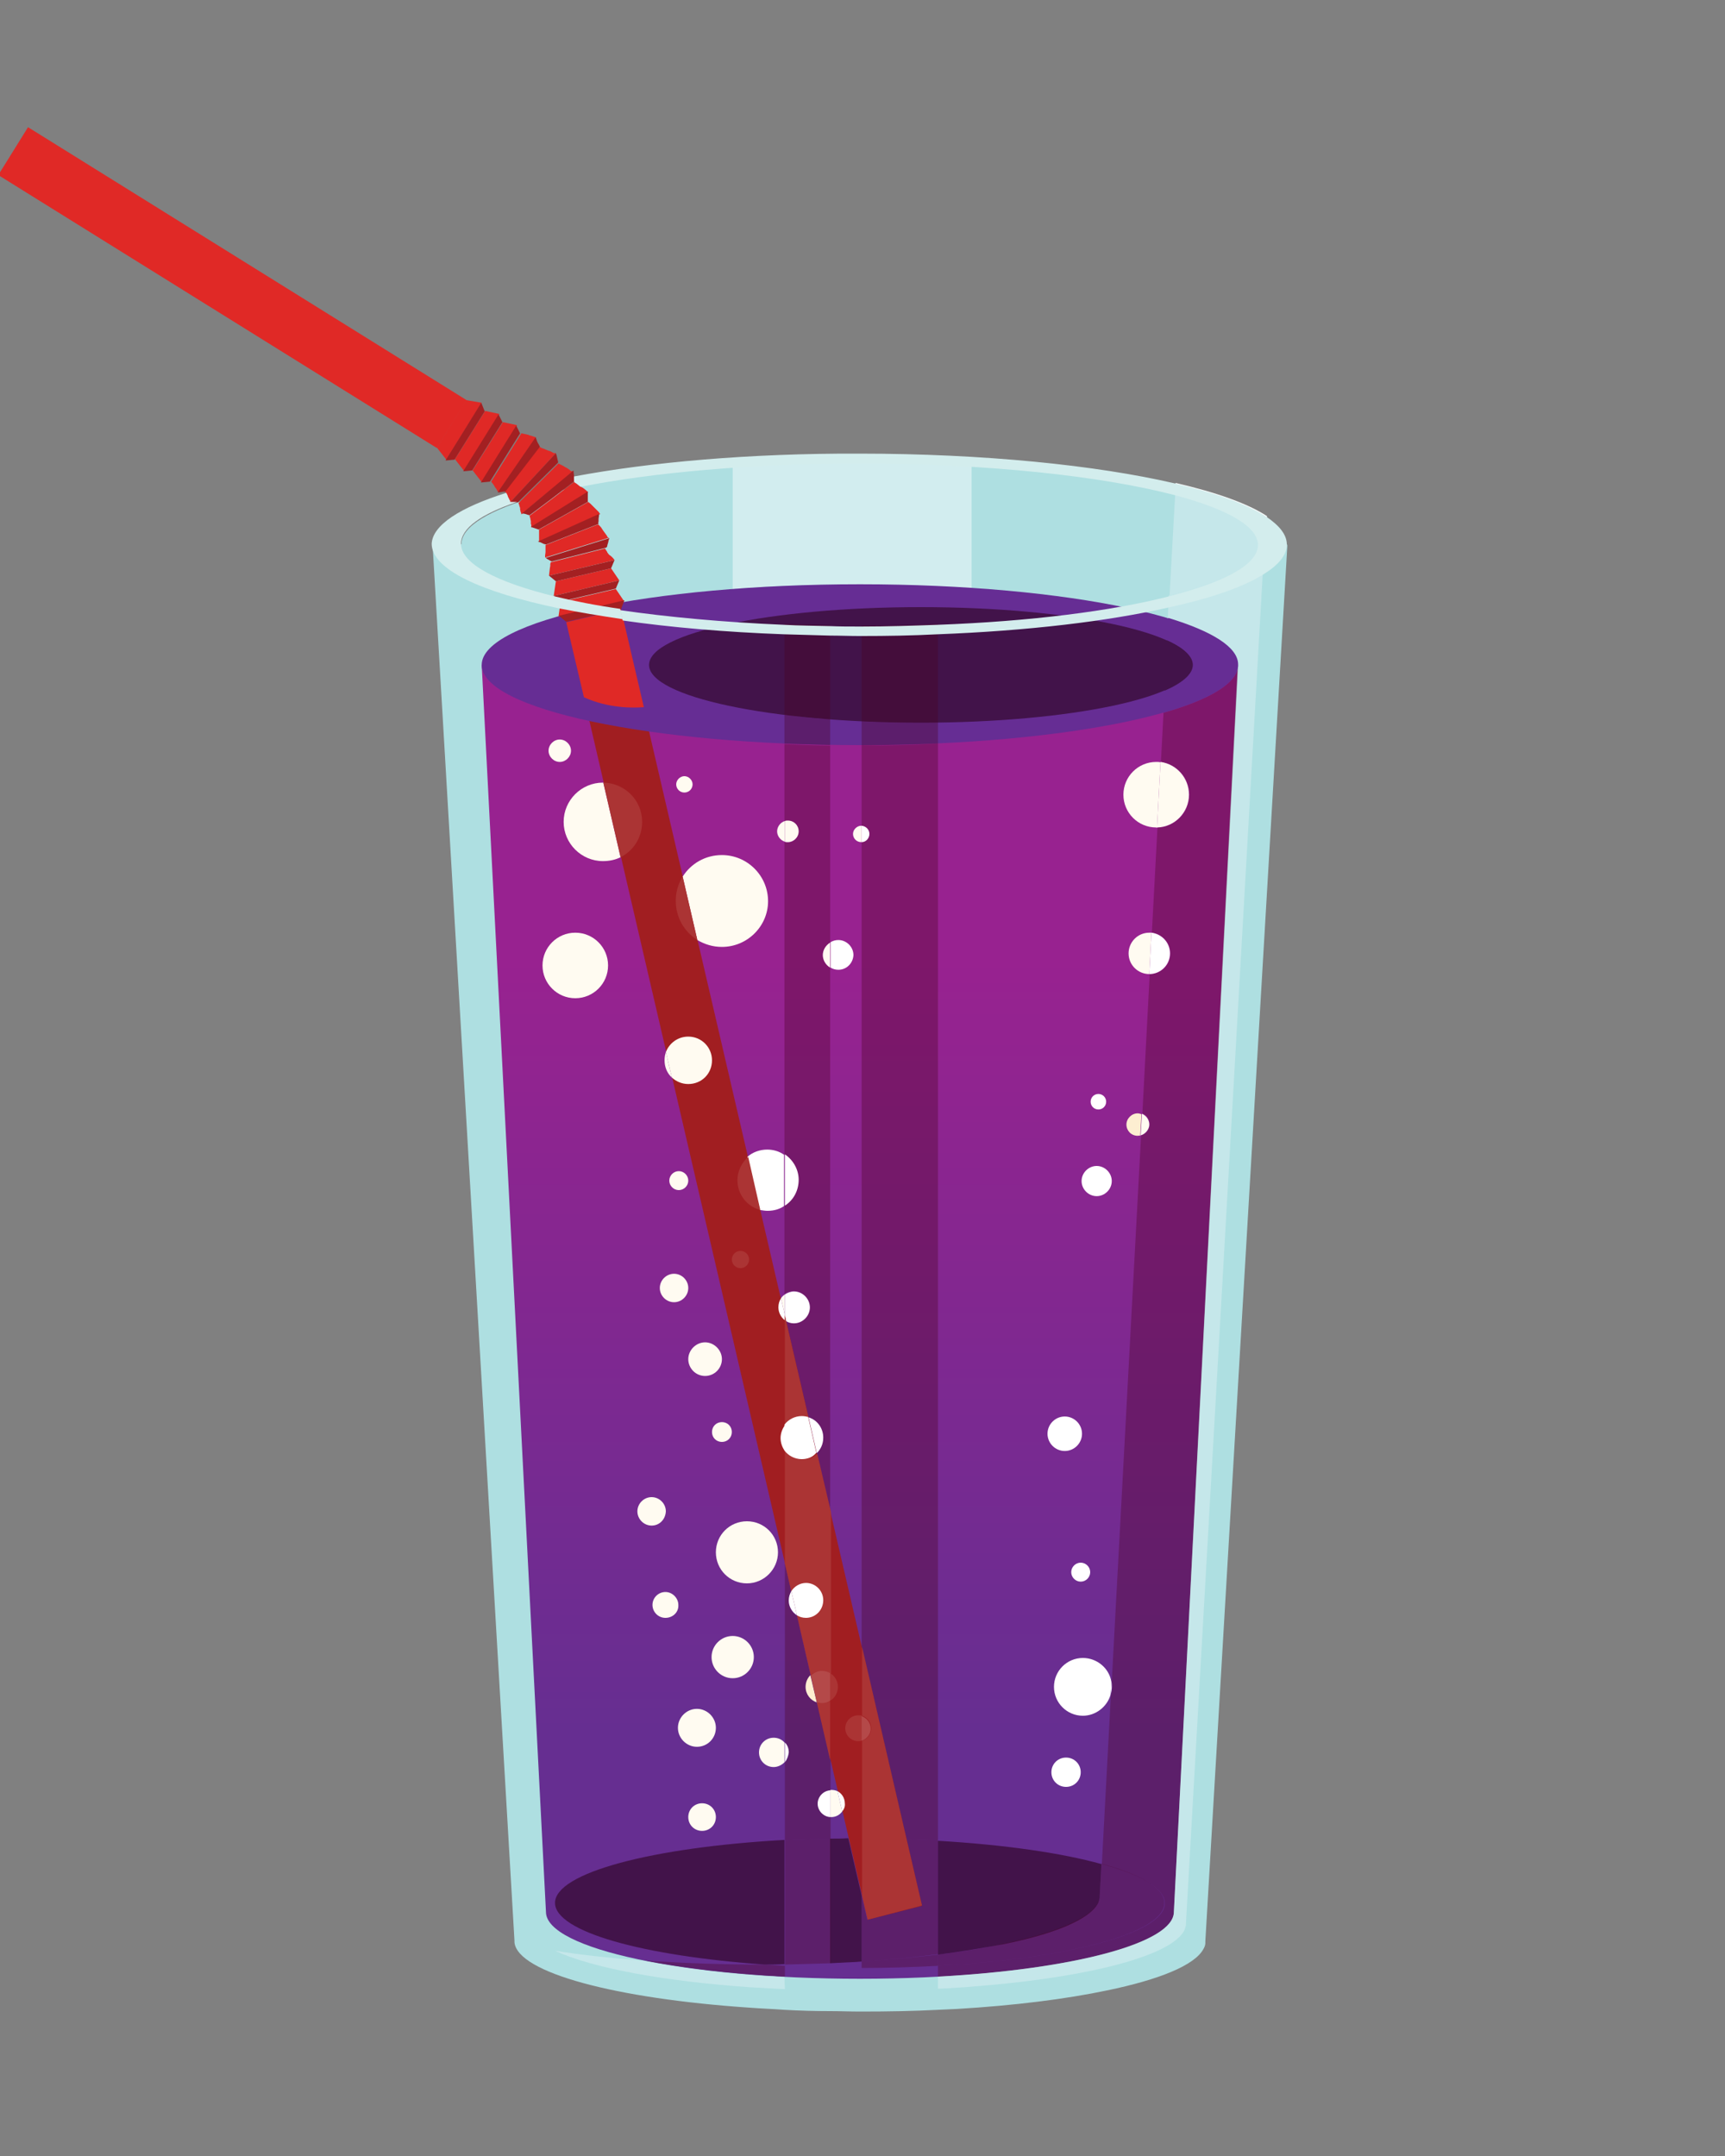 <?xml version="1.0" encoding="utf-8"?>
<!-- Generator: Adobe Illustrator 24.0.1, SVG Export Plug-In . SVG Version: 6.00 Build 0)  -->
<svg version="1.1" id="Layer_1" xmlns="http://www.w3.org/2000/svg" xmlns:xlink="http://www.w3.org/1999/xlink" x="0px" y="0px"
	 viewBox="0 0 400 500" style="enable-background:new 0 0 400 500;" xml:space="preserve">
<rect x="0" y="0" width="400" height="500" fill="#808080" stroke="none"/>
<style type="text/css">
	.st0{fill:#AEDFE1;}
	.st1{fill:url(#SVGID_1_);}
	.st2{fill:#42134A;}
	.st3{fill:#D2EDEF;}
	.st4{fill:#A11E21;}
	.st5{fill:#662D94;}
	.st6{fill:#E02926;}
	.st7{fill:#A32022;}
	.st8{fill:#D3EDED;}
	.st9{fill:#FFFBF1;}
	.st10{fill:#AB3434;}
	.st11{fill:#FFFFFF;}
	.st12{fill:#FDEED1;}
	.st13{fill:#C5E7EA;}
	.st14{opacity:0.33;fill:#49031D;enable-background:new    ;}
	.st15{fill:#B44949;}
</style>
<g>
	<path class="st0" d="M100.3,126.2l19,323.9l0,0c0,0.1,0,0.3,0,0.4l0,0c0.8,7,23.4,13,54.5,15.1c2.6,0.2,5.4,0.3,8.1,0.5
		c3.5,0.2,7,0.3,10.6,0.3c2.3,0,4.5,0.1,6.9,0.1c0.1,0,0.3,0,0.4,0c6.1,0,12-0.1,17.7-0.4c1.5-0.1,2.9-0.1,4.4-0.2
		c13.4-0.8,25.3-2.3,34.8-4.3c12.1-2.5,20.2-5.8,22.3-9.5c0.3-0.5,0.5-1,0.5-1.5l0,0c0-0.1,0-0.2,0-0.4l19-323.4v-0.5L100.3,126.2"
		/>
	
		<linearGradient id="SVGID_1_" gradientUnits="userSpaceOnUse" x1="199.35" y1="700.705" x2="199.35" y2="879.324" gradientTransform="matrix(1 0 0 1 0 -478)">
		<stop  offset="0" style="stop-color:#982290"/>
		<stop  offset="1" style="stop-color:#662E91"/>
	</linearGradient>
	<path class="st1" d="M287.1,154.2l-14.9,289.2c0,8.5-32.6,15.5-72.8,15.5s-72.8-6.9-72.8-15.5l-14.9-289.2L287.1,154.2"/>
	<path class="st2" d="M177.3,455.6c-28.2-2-48.6-7.6-48.6-14.3c0-7,22.6-12.9,53.2-14.6v28.8C180.4,455.6,178.9,455.6,177.3,455.6
		 M192.5,455.3v-28.9c1.4,0,2.8,0,4.2-0.1l3.1,13.3v15.3c-0.4,0-0.9,0.1-1.3,0.1C196.6,455.1,194.6,455.2,192.5,455.3 M217.5,453.3
		v-26.4c15.3,0.9,28.6,2.8,37.9,5.4l-0.4,7.4c0,0.1,0,0.2,0,0.4l0,0l0,0c-0.1,0.5-0.2,1-0.5,1.5c-2.1,3.6-10,6.9-21.9,9.3
		C228.1,451.7,223,452.6,217.5,453.3"/>
	<path class="st0" d="M107,126.2c0,8.3,26.3,15.4,62.9,17.9c9.3,0.6,19.2,1,29.5,1c9,0,17.7-0.3,25.9-0.8
		c15.4-0.9,29.2-2.6,40.1-4.9c13.9-2.9,23.3-6.7,25.7-11c0.4-0.7,0.6-1.5,0.6-2.2s-0.2-1.5-0.6-2.2c-2.4-4.3-11.8-8.1-25.7-11
		c-10.9-2.3-24.7-4-40.1-4.9c-8.2-0.5-16.9-0.8-25.9-0.8c-10.3,0-20.2,0.3-29.5,1C133.3,110.8,107,117.9,107,126.2"/>
	<path class="st3" d="M169.9,136.6v-28.3c9.3-0.6,19.2-1,29.5-1c9,0,17.7,0.3,25.9,0.8v28.3c-8.2-0.5-16.9-0.8-25.9-0.8
		C189,135.5,179.1,135.9,169.9,136.6"/>
	<path class="st4" d="M149.2,164l64.6,278l-12.6,3.2l-65.8-283.5C141,164.4,146.7,164.2,149.2,164"/>
	<path class="st5" d="M111.7,154.2c0,10.3,39.3,18.6,87.7,18.6s87.7-8.4,87.7-18.6c0-10.3-39.3-18.7-87.7-18.7
		S111.7,143.9,111.7,154.2"/>
	<path class="st2" d="M150.5,154.2c0,7.4,28.2,13.4,63,13.4s63-6,63-13.4s-28.2-13.4-63-13.4S150.5,146.8,150.5,154.2"/>
	<path class="st6" d="M-0.4,40.6l101.7,63.3l6.9-11.1L6.5,29.5L-0.4,40.6"/>
	<path class="st6" d="M144.7,139.4l-7.6,1.8l-7.6,1.8l0.5-3.4l6.4-1.5l6.4-1.5L144.7,139.4"/>
	<path class="st7" d="M144,141.3l-12.7,2.9l-1.7-1.4l7.6-1.8l7.6-1.8L144,141.3"/>
	<path class="st6" d="M143.6,134.6l-7.6,1.8l-7.6,1.8l0.5-3.4l6.4-1.5l6.4-1.5L143.6,134.6"/>
	<path class="st7" d="M142.8,136.5l-6.4,1.5l-6.4,1.5l-1.6-1.3l7.6-1.8l7.6-1.8L142.8,136.5"/>
	<path class="st6" d="M142.5,129.9l-7.6,1.8l-7.6,1.8c0,0,0.1-0.9,0.2-1.7c0-0.2,0.1-0.4,0.1-0.6c0-0.1,0-0.1,0-0.1V131l0,0l0,0l0,0
		c0-0.1,0-0.1,0-0.2c0.1-0.3,0.1-0.4,0.1-0.4l6.3-1.6l6.3-1.6c0,0,0.1,0.2,0.3,0.5c0.1,0.1,0.1,0.2,0.2,0.3l0,0l0,0l0,0
		c0,0,0,0,0,0.1l0.1,0.1c0.1,0.2,0.2,0.3,0.4,0.5C142.1,129.2,142.5,129.9,142.5,129.9"/>
	<path class="st7" d="M141.7,131.8l-6.4,1.5l-6.4,1.5l-1.6-1.3l7.6-1.8l7.6-1.8L141.7,131.8"/>
	<path class="st6" d="M141.2,124.7l-7.4,2.3l-7.4,2.3c0,0,0,0,0-0.1v-0.1c0-0.1,0-0.1,0-0.2c0-0.3,0.1-0.6,0.1-1c0-0.1,0-0.2,0-0.3
		s0-0.2,0-0.3c0-0.2,0-0.3,0-0.5c0-0.1,0-0.3,0-0.3v-0.1l6.1-2.4l6.1-2.4c0,0,0,0.1,0.1,0.1c0.1,0.1,0.2,0.2,0.3,0.3
		s0.3,0.3,0.4,0.5c0.1,0.1,0.1,0.2,0.2,0.3s0.1,0.2,0.2,0.3c0.3,0.4,0.6,0.8,0.8,1.1c0.1,0.1,0.1,0.2,0.1,0.2s0.1,0.1,0.1,0.2
		C141.2,124.7,141.2,124.7,141.2,124.7"/>
	<path class="st7" d="M140.6,127l-6.3,1.6l-6.3,1.6c0,0,0,0-0.1,0c0,0-0.1-0.1-0.2-0.1c-0.2-0.1-0.3-0.2-0.5-0.3s-0.4-0.2-0.5-0.3
		c-0.2-0.1-0.2-0.1-0.2-0.1l7.4-2.3l7.4-2.3c0,0,0,0.1-0.1,0.3c-0.1,0.2-0.1,0.5-0.2,0.8c-0.1,0.3-0.2,0.6-0.2,0.8
		C140.8,126.8,140.6,126.9,140.6,127C140.6,126.9,140.6,127,140.6,127"/>
	<path class="st6" d="M139.2,119.2l-7.1,3.2l-7.1,3.2c0,0,0-0.2,0-0.4c0-0.3,0-0.6,0-1c0-0.1,0-0.2,0-0.3s0-0.2,0-0.3
		c0-0.1,0-0.2,0-0.2v-0.1v-0.1c0-0.3,0-0.4,0-0.4l5.7-3.2l5.7-3.2c0,0,0.2,0.2,0.5,0.4l0.1,0.1l0.1,0.1c0.1,0.1,0.2,0.2,0.2,0.2
		s0.2,0.2,0.3,0.3c0.1,0.1,0.2,0.2,0.3,0.3c0.4,0.4,0.7,0.7,1,1C139,119.1,139.2,119.2,139.2,119.2"/>
	<path class="st7" d="M138.8,121.5l-6.1,2.4l-6.1,2.4c0,0-0.1-0.1-0.3-0.1c-0.1,0-0.2-0.1-0.3-0.1s-0.1-0.1-0.2-0.1
		c-0.1,0-0.1-0.1-0.2-0.1c-0.2-0.1-0.4-0.2-0.6-0.2c-0.1,0-0.1-0.1-0.2-0.1s-0.1,0-0.1,0l7.1-3.2l7.1-3.2c0,0,0,0,0,0.1s0,0.2,0,0.3
		c0,0.2-0.1,0.5-0.1,0.8c0,0.1,0,0.1,0,0.2s0,0.1,0,0.2s0,0.3-0.1,0.4C138.8,121.4,138.8,121.5,138.8,121.5"/>
	<path class="st6" d="M136.4,114.1l-6.6,4.1l-6.6,4.1c0,0,0,0,0-0.1v-0.1V122v-0.1c0-0.1,0-0.3-0.1-0.4c0-0.1,0-0.2,0-0.3
		c0-0.1,0-0.2,0-0.3c0-0.2-0.1-0.3-0.1-0.5s-0.1-0.3-0.1-0.4s-0.1-0.2-0.1-0.3c0-0.1,0-0.1,0-0.1l5.2-3.9l5.2-4c0,0,0.1,0,0.1,0.1
		s0.2,0.2,0.4,0.3c0.1,0.1,0.3,0.2,0.5,0.4c0.2,0.1,0.4,0.3,0.6,0.4c0.1,0.1,0.2,0.2,0.3,0.2s0.2,0.2,0.3,0.2
		c0.2,0.2,0.4,0.3,0.5,0.4l0.1,0.1l0.1,0.1c0.1,0.1,0.1,0.1,0.1,0.1C136.3,114,136.4,114.1,136.4,114.1"/>
	<path class="st7" d="M136.3,116.4l-5.7,3.2l-5.7,3.2c0,0-0.1,0-0.3-0.1s-0.4-0.1-0.6-0.2c-0.1,0-0.2-0.1-0.3-0.1s-0.2-0.1-0.3-0.1
		c-0.2,0-0.3-0.1-0.3-0.1l6.6-4.1l6.6-4.1c0,0,0,0.2,0,0.4c0,0.1,0,0.2,0,0.4c0,0.1,0,0.3,0,0.4c0,0.3,0,0.6,0,0.8
		C136.3,116.3,136.3,116.4,136.3,116.4"/>
	<path class="st6" d="M132.9,109.3l-6,5l-6,5c0,0,0-0.2-0.1-0.4c0-0.1,0-0.1-0.1-0.2v-0.1v-0.1c-0.1-0.2-0.1-0.3-0.1-0.5v-0.1v-0.1
		c0-0.1-0.1-0.2-0.1-0.3c-0.1-0.2-0.1-0.3-0.1-0.4c-0.1-0.3-0.2-0.4-0.2-0.4l9.3-9.2c0,0,0.2,0.1,0.6,0.3c0.2,0.1,0.4,0.2,0.6,0.3
		c0.1,0.1,0.2,0.1,0.3,0.2c0.1,0,0.1,0.1,0.2,0.1s0.1,0.1,0.2,0.1c0.2,0.1,0.4,0.3,0.6,0.4c0.1,0,0.1,0.1,0.1,0.1l0.1,0.1
		c0.1,0.1,0.2,0.1,0.3,0.2C132.7,109.2,132.9,109.3,132.9,109.3"/>
	<path class="st7" d="M133.2,111.6l-5.2,4l-5.2,3.9c0,0-0.1,0-0.3-0.1c-0.1,0-0.2,0-0.3-0.1c-0.1,0-0.2,0-0.3-0.1
		c-0.2,0-0.4-0.1-0.6-0.1c-0.1,0-0.2,0-0.2,0c-0.1,0-0.1,0-0.1,0l6-5l6-5c0,0,0,0,0,0.1s0,0.2,0,0.3c0,0.2,0.1,0.5,0.1,0.8
		c0,0.1,0,0.3,0,0.4s0,0.3,0,0.4C133.2,111.5,133.2,111.6,133.2,111.6"/>
	<path class="st6" d="M128.9,105.1l-5.3,5.7l-5.3,5.7c0,0,0,0,0-0.1s-0.1-0.2-0.1-0.3c-0.1-0.1-0.1-0.3-0.2-0.4
		c0-0.1-0.1-0.2-0.1-0.2c0-0.1-0.1-0.2-0.1-0.2c-0.1-0.2-0.2-0.3-0.2-0.5s-0.1-0.3-0.2-0.4c-0.1-0.1-0.1-0.2-0.2-0.3
		C117,114,117,114,117,114l4-5.2l4-5.2c0,0,0.1,0,0.2,0.1c0.1,0,0.3,0.1,0.4,0.2c0.2,0.1,0.4,0.1,0.6,0.2s0.4,0.2,0.7,0.3
		c0.1,0.1,0.2,0.1,0.3,0.1c0.1,0.1,0.2,0.1,0.3,0.1c0.2,0.1,0.4,0.2,0.6,0.3c0.2,0.1,0.3,0.2,0.4,0.2
		C128.8,105,128.9,105.1,128.9,105.1"/>
	<path class="st7" d="M129.4,107.3l-9.3,9.2c0,0-0.1,0-0.3,0s-0.4,0-0.6,0c-0.2,0-0.4,0-0.6,0s-0.3,0-0.3,0l5.3-5.7l5.3-5.7
		c0,0,0,0.1,0.1,0.3c0.1,0.2,0.1,0.5,0.2,0.8c0.1,0.3,0.1,0.6,0.2,0.8C129.4,107.2,129.4,107.3,129.4,107.3"/>
	<path class="st6" d="M124.3,101.4l-4.4,6.4l-4.4,6.4l0,0v-0.1c0-0.1-0.1-0.2-0.2-0.3c-0.1-0.1-0.1-0.3-0.2-0.4s-0.2-0.3-0.3-0.4
		l-0.1-0.1c0,0,0,0,0-0.1l0,0l0,0c-0.1-0.1-0.1-0.2-0.2-0.3c-0.1-0.2-0.2-0.3-0.3-0.4c-0.2-0.3-0.3-0.4-0.3-0.4l3.5-5.6l3.5-5.6
		c0,0,0.2,0,0.5,0.1c0.2,0,0.3,0.1,0.5,0.1c0.1,0,0.2,0,0.3,0.1l0,0h0.1h0.1c0.1,0,0.1,0,0.2,0.1c0.2,0.1,0.5,0.1,0.7,0.2
		s0.4,0.1,0.6,0.2S124.2,101.4,124.3,101.4C124.2,101.3,124.2,101.4,124.3,101.4L124.3,101.4"/>
	<path class="st7" d="M125.2,103.6l-4,5.2l-4,5.2c0,0-0.5,0-0.9,0.1s-0.9,0.1-0.9,0.1l4.4-6.4l4.4-6.4c0,0,0.2,0.5,0.4,1.1
		C124.9,103,125.2,103.6,125.2,103.6"/>
	<path class="st6" d="M119.9,98.6l-4.1,6.6l-4.1,6.6l-2.1-2.7l3.5-5.6l3.5-5.6L119.9,98.6"/>
	<path class="st7" d="M120.6,100.5l-3.5,5.6l-3.5,5.6l-2.1,0.2l4.1-6.6l4.1-6.6L120.6,100.5"/>
	<path class="st6" d="M115.8,96l-4.1,6.6l-4.1,6.6l-2.1-2.7l3.5-5.6l3.5-5.6L115.8,96"/>
	<path class="st7" d="M116.5,97.9l-3.5,5.6l-3.5,5.6l-2.1,0.2l4.1-6.6l4.1-6.6L116.5,97.9"/>
	<path class="st6" d="M111.7,93.4l-4.1,6.6l-4.1,6.6l-2.2-2.8l3.4-5.5l3.4-5.5L111.7,93.4"/>
	<path class="st7" d="M112.4,95.4l-3.5,5.6l-3.5,5.6l-2.1,0.2l4.1-6.6l4.2-6.8L112.4,95.4"/>
	<path class="st6" d="M144,141.3l5.3,22.7c-2.5,0.2-8.2,0.3-13.9-2.3l-4.1-17.4L144,141.3"/>
	<path class="st8" d="M117.4,114.3c0.1,0.1,0.1,0.3,0.2,0.4s0.1,0.3,0.2,0.5c0,0.1,0.1,0.2,0.1,0.2c0,0.1,0.1,0.2,0.1,0.2
		c0.1,0.2,0.1,0.3,0.2,0.4c0.1,0.1,0.1,0.2,0.1,0.3c0,0.1,0,0.1,0,0.1s0.1,0,0.3,0s0.4,0,0.6,0s0.4,0,0.6,0c0.1,0,0.1,0,0.1,0
		c-8.3,2.8-13,6.1-13,9.7c0,4.6,8.2,8.9,21.7,12.2c4.5,1.1,9.6,2.1,15.2,2.9l0,0l0.6,2.4c-5.3-0.8-10.2-1.6-14.7-2.5
		c-18.3-3.8-29.6-9.1-29.6-15C100.3,121.8,106.6,117.7,117.4,114.3"/>
	<path class="st9" d="M199.7,195.3c-1.1,0-1.9-0.9-1.9-1.9s0.9-1.9,1.9-1.9h0.1v3.8C199.8,195.3,199.8,195.3,199.7,195.3"/>
	<path class="st9" d="M167.4,219.6c-2.1,0-4-0.6-5.7-1.6l-3.4-14.7c1.9-3,5.2-5,9.1-5c5.9,0,10.7,4.8,10.7,10.7
		C178.1,214.8,173.3,219.6,167.4,219.6"/>
	<path class="st10" d="M161.7,218c-3-1.9-5-5.2-5-9.1c0-2.1,0.6-4,1.6-5.6L161.7,218"/>
	<path class="st11" d="M194.4,224.9c-0.7,0-1.3-0.2-1.8-0.5v-5.9c0.5-0.3,1.1-0.5,1.8-0.5c1.9,0,3.5,1.6,3.5,3.5
		C197.8,223.4,196.3,224.9,194.4,224.9"/>
	<path class="st9" d="M182,195.2c-1-0.3-1.8-1.3-1.8-2.4c0-1.1,0.8-2.1,1.8-2.4V195.2"/>
	<path class="st9" d="M139.8,199.7c-5,0-9.1-4.1-9.1-9.1s4.1-9.1,9.1-9.1h0.1l4,17.3C142.7,199.4,141.3,199.7,139.8,199.7"/>
	<path class="st10" d="M143.9,198.8l-4-17.3c5,0.1,9,4.1,9,9.1C148.9,194.2,146.9,197.3,143.9,198.8"/>
	<path class="st9" d="M155.8,249.9c-1.1-1-1.7-2.4-1.7-4c0-0.7,0.1-1.3,0.3-1.9L155.8,249.9"/>
	<path class="st9" d="M159.6,251.4c-1.5,0-2.8-0.6-3.8-1.5l-1.4-5.9c0.8-2.1,2.8-3.6,5.2-3.6c3.1,0,5.5,2.5,5.5,5.5
		C165.1,249,162.7,251.4,159.6,251.4"/>
	<path class="st11" d="M178,280.8c-0.6,0-1.2-0.1-1.8-0.2l-2.9-12.3c1.2-1.1,2.9-1.7,4.6-1.7c1.4,0,2.8,0.4,3.9,1.2v11.9
		C180.8,280.4,179.5,280.8,178,280.8"/>
	<path class="st10" d="M176.3,280.6c-3.1-0.8-5.3-3.6-5.3-6.9c0-2.1,1-4.1,2.5-5.4L176.3,280.6"/>
	<path class="st9" d="M156.3,302c-1.8,0-3.3-1.5-3.3-3.3s1.5-3.3,3.3-3.3s3.3,1.5,3.3,3.3S158.1,302,156.3,302"/>
	<path class="st9" d="M163.5,319.1c-2.2,0-3.9-1.8-3.9-3.9c0-2.1,1.8-3.9,3.9-3.9s3.9,1.8,3.9,3.9S165.7,319.1,163.5,319.1"/>
	<path class="st9" d="M182,305l-0.9-3.9c0.2-0.4,0.6-0.7,0.9-0.9V305"/>
	<path class="st11" d="M182,306.2c-0.9-0.7-1.5-1.8-1.5-3c0-0.8,0.2-1.5,0.6-2.1l0.9,3.9V306.2"/>
	<path class="st10" d="M171.7,294.1c-1.1,0-2-0.9-2-2c0-1.1,0.9-2,2-2s2,0.9,2,2C173.7,293.2,172.8,294.1,171.7,294.1"/>
	<path class="st9" d="M157.4,276c-1.2,0-2.2-1-2.2-2.2s1-2.2,2.2-2.2s2.2,1,2.2,2.2S158.6,276,157.4,276"/>
	<path class="st11" d="M182,336.5c-0.6-0.8-1-1.9-1-3c0-1.1,0.4-2.1,1-3V336.5"/>
	<path class="st9" d="M167.4,334.4c-1.3,0-2.3-1-2.3-2.3s1-2.3,2.3-2.3s2.3,1,2.3,2.3S168.7,334.4,167.4,334.4"/>
	<path class="st9" d="M173.2,367.2c-4,0-7.2-3.2-7.2-7.2s3.2-7.2,7.2-7.2s7.2,3.2,7.2,7.2C180.4,363.9,177.2,367.2,173.2,367.2"/>
	<path class="st9" d="M169.9,389.2c-2.7,0-4.9-2.2-4.9-4.9c0-2.7,2.2-4.9,4.9-4.9s4.9,2.2,4.9,4.9
		C174.8,387,172.6,389.2,169.9,389.2"/>
	<path class="st9" d="M154.3,375.2c-1.7,0-3-1.4-3-3c0-1.7,1.4-3,3-3s3,1.4,3,3C157.4,373.9,156,375.2,154.3,375.2"/>
	<path class="st9" d="M151.1,353.8c-1.8,0-3.3-1.5-3.3-3.3s1.5-3.3,3.3-3.3s3.3,1.5,3.3,3.3C154.3,352.4,152.9,353.8,151.1,353.8"/>
	<path class="st10" d="M199,403.8c-1.6,0-3-1.3-3-3c0-1.6,1.3-3,3-3c0.3,0,0.6,0,0.9,0.1v5.7C199.6,403.8,199.3,403.8,199,403.8"/>
	<path class="st9" d="M179.4,409.8c-1.9,0-3.4-1.5-3.4-3.4c0-1.9,1.5-3.4,3.4-3.4c1,0,1.9,0.4,2.5,1.1v4.6
		C181.3,409.3,180.4,409.8,179.4,409.8"/>
	<path class="st9" d="M161.6,405.1c-2.4,0-4.4-2-4.4-4.4c0-2.4,2-4.4,4.4-4.4s4.4,2,4.4,4.4C166,403.1,164.1,405.1,161.6,405.1"/>
	<path class="st9" d="M162.8,424.6c-1.8,0-3.2-1.4-3.2-3.2s1.4-3.2,3.2-3.2s3.2,1.4,3.2,3.2C166,423.2,164.6,424.6,162.8,424.6"/>
	<path class="st9" d="M192.8,421.4c-0.1,0-0.2,0-0.3,0v-6.3c0.1,0,0.2,0,0.3,0c0.5,0,1,0.1,1.4,0.3l1.1,4.7
		C194.7,420.9,193.8,421.4,192.8,421.4"/>
	<path class="st11" d="M195.3,420.1l-1.1-4.7c1,0.5,1.7,1.6,1.7,2.8C196,419,195.7,419.6,195.3,420.1"/>
	<path class="st10" d="M192.5,394.4V388c1.1,0.7,1.8,1.9,1.8,3.2S193.6,393.8,192.5,394.4"/>
	<path class="st9" d="M158.7,183.8c-1.1,0-1.9-0.9-1.9-1.9s0.9-1.9,1.9-1.9s1.9,0.9,1.9,1.9S159.8,183.8,158.7,183.8"/>
	<path class="st9" d="M129.8,176.7c-1.4,0-2.6-1.2-2.6-2.6c0-1.4,1.2-2.6,2.6-2.6s2.6,1.2,2.6,2.6S131.2,176.7,129.8,176.7"/>
	<path class="st9" d="M133.4,231.5c-4.2,0-7.6-3.4-7.6-7.6s3.4-7.6,7.6-7.6s7.6,3.4,7.6,7.6S137.6,231.5,133.4,231.5"/>
	<path class="st9" d="M268.1,191.9c-4.2,0-7.6-3.4-7.6-7.6c0-4.2,3.4-7.6,7.6-7.6c0.4,0,0.7,0,1,0.1l-0.8,15.2
		C268.2,191.9,268.2,191.9,268.1,191.9"/>
	<path class="st9" d="M266.5,225.9c-2.6,0-4.8-2.1-4.8-4.8c0-2.6,2.1-4.8,4.8-4.8c0.2,0,0.3,0,0.5,0L266.5,225.9L266.5,225.9"/>
	<path class="st12" d="M263.8,263.4c-1.5,0-2.6-1.2-2.6-2.6c0-1.4,1.2-2.6,2.6-2.6c0.3,0,0.6,0.1,0.9,0.2l-0.3,5
		C264.3,263.3,264.1,263.4,263.8,263.4"/>
	<path class="st11" d="M254.3,277.4c-1.9,0-3.5-1.6-3.5-3.5c0-1.9,1.6-3.5,3.5-3.5s3.5,1.6,3.5,3.5
		C257.8,275.8,256.2,277.4,254.3,277.4"/>
	<path class="st11" d="M254.7,257.3c-1,0-1.8-0.8-1.8-1.8c0-1,0.8-1.8,1.8-1.8s1.8,0.8,1.8,1.8C256.5,256.5,255.7,257.3,254.7,257.3
		"/>
	<path class="st11" d="M246.9,336.5c-2.2,0-4-1.8-4-4s1.8-4,4-4s4,1.8,4,4S249.1,336.5,246.9,336.5"/>
	<path class="st11" d="M250.6,366.8c-1.2,0-2.2-1-2.2-2.2s1-2.2,2.2-2.2s2.2,1,2.2,2.2S251.8,366.8,250.6,366.8"/>
	<path class="st11" d="M251.1,397.9c-3.7,0-6.7-3-6.7-6.7s3-6.7,6.7-6.7c3.3,0,6.1,2.4,6.6,5.5l-0.2,3.1
		C256.7,395.8,254.1,397.9,251.1,397.9"/>
	<path class="st11" d="M247.2,414.4c-1.9,0-3.4-1.5-3.4-3.4c0-1.9,1.5-3.4,3.4-3.4s3.4,1.5,3.4,3.4
		C250.6,412.9,249.1,414.4,247.2,414.4"/>
	<path class="st13" d="M182,461.3c-2.6-0.1-5.1-0.3-7.6-0.4c-20.5-1.4-37.1-4.5-45.7-8.5c6.2,1,13,1.7,20.4,2.3
		c9,1.8,20.3,3.2,32.8,3.8L182,461.3"/>
	<path class="st14" d="M182,458.4c-12.5-0.6-23.8-2-32.8-3.8c0.7,0.1,1.5,0.1,2.2,0.2c7.9,0.5,16.3,0.8,25.1,0.8c0.3,0,0.6,0,0.9,0
		c1.5,0.1,3.1,0.2,4.6,0.3V458.4"/>
	<path class="st11" d="M293.4,126.2h-1.6c0-0.8-0.2-1.5-0.6-2.2c-2-3.5-8.7-6.7-18.7-9.3l0,0l0.1-2.7c9.5,2.2,16.8,4.8,21.2,7.7
		L293.4,126.2"/>
	<path class="st13" d="M217.5,461.2v-2.8c31.5-1.7,54.7-7.8,54.7-15L287,154.6c0-0.1,0-0.3,0-0.4c0-4-6-7.8-16.2-10.8l0.1-2.6
		l0.1-2.7c10.7-2.7,17.9-6,20-9.7c0.4-0.7,0.6-1.5,0.6-2.2h1.6l-0.4,7L275,446.1c0,0.1,0,0.2,0,0.3l0,0l0,0c-0.1,0.5-0.2,1-0.5,1.5
		c-2,3.5-9.8,6.7-21.3,9.1c-9,1.9-20.4,3.3-33.2,4.1C219.3,461.1,218.4,461.2,217.5,461.2"/>
	<path class="st14" d="M217.5,458.4v-2.5c30.3-1.7,52.6-7.6,52.6-14.5c0-3.5-5.5-6.6-14.6-9.1l2.1-39.2c0.2-0.6,0.3-1.2,0.3-1.9
		c0-0.4,0-0.8-0.1-1.2l6.8-126.7c1.1-0.3,2-1.3,2-2.6c0-1.1-0.7-2.1-1.7-2.5l1.7-32.3c2.6,0,4.8-2.1,4.8-4.8c0-2.5-1.9-4.5-4.3-4.8
		l1.3-24.4c4.1-0.1,7.4-3.5,7.4-7.6c0-3.9-2.9-7.1-6.6-7.6l0.6-11.4c10.5-3,16.9-6.7,17.3-10.7l-14.9,288.8
		C272.2,450.6,249,456.7,217.5,458.4"/>
	<path class="st14" d="M217.5,455.9v-2.6c5.5-0.7,10.6-1.5,15.1-2.5c11.8-2.5,19.8-5.7,21.9-9.3c0.3-0.5,0.5-1,0.5-1.5l0,0l0,0
		c0-0.1,0-0.2,0-0.4l0.4-7.4c9.2,2.5,14.6,5.7,14.6,9.1C270.1,448.3,247.8,454.2,217.5,455.9"/>
	<path class="st13" d="M271.2,138.1l1.3-23.4c10,2.7,16.7,5.8,18.7,9.3c0.4,0.7,0.6,1.5,0.6,2.2c0,0.7-0.2,1.5-0.6,2.2
		C289.1,132.1,281.9,135.4,271.2,138.1"/>
	<path class="st5" d="M269.7,165.3l0.3-5.2c4.2-1.8,6.6-3.8,6.6-6c0-2-2.1-4-6-5.7l0.3-5.1c10.2,3.1,16.2,6.8,16.2,10.8
		c0,0.1,0,0.3,0,0.4C286.6,158.6,280.3,162.3,269.7,165.3"/>
	<path class="st2" d="M270,160.2l0.6-11.7c3.8,1.7,6,3.7,6,5.7C276.6,156.3,274.2,158.4,270,160.2"/>
	<path class="st9" d="M268.3,191.9l0.8-15.2c3.7,0.5,6.6,3.7,6.6,7.6C275.7,188.4,272.4,191.8,268.3,191.9"/>
	<path class="st11" d="M266.5,225.9l0.5-9.6c2.4,0.3,4.3,2.3,4.3,4.8C271.3,223.8,269.1,225.9,266.5,225.9"/>
	<path class="st9" d="M264.5,263.3l0.3-5c1,0.4,1.7,1.4,1.7,2.5C266.5,261.9,265.6,263,264.5,263.3"/>
	<path class="st11" d="M257.5,393l0.2-3.1c0.1,0.4,0.1,0.8,0.1,1.2C257.8,391.8,257.7,392.4,257.5,393"/>
	<path class="st14" d="M217.5,426.8c-2.4-0.1-4.9-0.2-7.4-0.3L199.8,382V195.3c1-0.1,1.8-0.9,1.8-1.9s-0.8-1.9-1.8-1.9v-18.6
		c6.1,0,12-0.1,17.7-0.4V426.8"/>
	<path class="st14" d="M199.8,454.9v-15.3l1.3,5.6l12.6-3.2l-3.6-15.5c2.5,0.1,4.9,0.2,7.4,0.3v26.4
		C212,453.9,206.1,454.5,199.8,454.9"/>
	<path class="st10" d="M201.2,445.2l-1.3-5.6v-35.9c1.2-0.4,2.1-1.5,2.1-2.9c0-1.4-0.9-2.5-2.1-2.9v-16l10.3,44.5l3.6,15.5
		L201.2,445.2"/>
	<path class="st14" d="M199.8,172.9v-5.6c4.4,0.2,9,0.3,13.7,0.3c1.3,0,2.6,0,4,0v4.9C211.8,172.7,205.9,172.8,199.8,172.9"/>
	<path class="st14" d="M213.5,167.6c-4.7,0-9.3-0.1-13.7-0.3v-22.2c6.1,0,11.9-0.1,17.7-0.4v22.9
		C216.2,167.6,214.9,167.6,213.5,167.6"/>
	<path class="st11" d="M199.8,195.3v-3.8c1,0.1,1.8,0.9,1.8,1.9S200.8,195.3,199.8,195.3"/>
	<path class="st15" d="M199.8,403.7V398c1.2,0.4,2.1,1.5,2.1,2.9C201.9,402.2,201,403.3,199.8,403.7"/>
	<path class="st14" d="M199.8,456.4v-1.5c6.3-0.4,12.2-1,17.7-1.6v2.6C211.9,456.2,205.9,456.4,199.8,456.4"/>
	<path class="st14" d="M182,426.8v-18.1c0.6-0.6,0.9-1.4,0.9-2.3c0-0.9-0.3-1.7-0.9-2.3v-41.5l1.5,6.5c-0.4,0.6-0.6,1.4-0.6,2.2
		c0,1.5,0.8,2.7,1.9,3.4l3.2,13.9c-0.7,0.7-1.1,1.6-1.1,2.7c0,1.7,1.1,3.1,2.6,3.6l3.1,13.4v6.9c-1.6,0.1-2.9,1.5-2.9,3.1
		c0,1.6,1.3,3,2.9,3.1v5C188.9,426.5,185.4,426.6,182,426.8 M192.5,350.6l-3.2-13.6c0.9-0.9,1.5-2.2,1.5-3.6c0-2.2-1.4-4.1-3.4-4.7
		l-5.2-22.4c0.5,0.3,1.2,0.5,1.8,0.5c2,0,3.7-1.7,3.7-3.7s-1.7-3.7-3.7-3.7c-0.8,0-1.6,0.3-2.1,0.7v-20.5c1.9-1.3,3.2-3.5,3.2-5.9
		c0-2.5-1.3-4.7-3.2-5.9v-72.5c0.2,0.1,0.5,0.1,0.7,0.1c1.4,0,2.5-1.1,2.5-2.5s-1.1-2.5-2.5-2.5c-0.2,0-0.5,0-0.7,0.1v-17.9
		c3.5,0.1,7,0.3,10.6,0.3v45.7c-1,0.6-1.7,1.7-1.7,2.9s0.7,2.4,1.7,2.9L192.5,350.6"/>
	<path class="st14" d="M182,455.6v-28.8c3.4-0.2,7-0.3,10.6-0.4v28.9C189.1,455.4,185.5,455.5,182,455.6"/>
	<path class="st10" d="M192.5,408.2l-3.1-13.4c0.4,0.1,0.8,0.2,1.2,0.2c0.7,0,1.4-0.2,1.9-0.5L192.5,408.2 M188,388.5l-3.2-13.9
		c0.6,0.4,1.3,0.6,2.1,0.6c2.2,0,4-1.8,4-4s-1.8-4-4-4c-1.4,0-2.7,0.8-3.4,1.9l-1.5-6.5v-26.1c0.9,1.2,2.4,2,4,2
		c1.4,0,2.6-0.5,3.5-1.4l3.2,13.6v37.4c-0.6-0.3-1.2-0.5-1.9-0.5C189.6,387.5,188.7,387.9,188,388.5 M182,330.5v-24.3
		c0.1,0.1,0.2,0.1,0.3,0.2l5.2,22.4c-0.5-0.2-1-0.2-1.5-0.2C184.3,328.5,182.9,329.3,182,330.5"/>
	<path class="st14" d="M192.5,172.8c-3.6-0.1-7.1-0.2-10.6-0.3v-6.7c3.4,0.4,6.9,0.8,10.6,1V172.8"/>
	<path class="st14" d="M192.5,166.8c-3.7-0.3-7.3-0.6-10.6-1v-21.1c3.5,0.1,7,0.2,10.6,0.3V166.8"/>
	<path class="st9" d="M192.5,224.4c-1-0.6-1.7-1.7-1.7-2.9s0.7-2.3,1.7-2.9V224.4"/>
	<path class="st9" d="M182.7,195.3c-0.2,0-0.5,0-0.7-0.1v-4.8c0.2-0.1,0.5-0.1,0.7-0.1c1.4,0,2.5,1.1,2.5,2.5
		C185.2,194.2,184,195.3,182.7,195.3"/>
	<path class="st11" d="M182,279.6v-11.9c1.9,1.3,3.2,3.5,3.2,5.9C185.2,276.2,183.9,278.4,182,279.6"/>
	<path class="st11" d="M184.1,306.9c-0.7,0-1.3-0.2-1.8-0.5L182,305v-4.8c0.6-0.4,1.4-0.7,2.1-0.7c2,0,3.7,1.7,3.7,3.7
		S186.1,306.9,184.1,306.9"/>
	<path class="st15" d="M182.3,306.4c-0.1-0.1-0.2-0.1-0.3-0.2V305L182.3,306.4"/>
	<path class="st11" d="M189.4,337l-1.9-8.3c2,0.6,3.4,2.5,3.4,4.7C190.9,334.9,190.3,336.1,189.4,337"/>
	<path class="st11" d="M185.9,338.4c-1.6,0-3.1-0.8-4-2v-6c0.9-1.2,2.4-2,4-2c0.5,0,1.1,0.1,1.5,0.2l1.9,8.3
		C188.5,337.9,187.3,338.4,185.9,338.4"/>
	<path class="st11" d="M184.8,374.6c-1.1-0.7-1.9-2-1.9-3.4c0-0.8,0.2-1.5,0.6-2.2L184.8,374.6"/>
	<path class="st11" d="M186.9,375.2c-0.8,0-1.5-0.2-2.1-0.6l-1.3-5.6c0.7-1.1,2-1.9,3.4-1.9c2.2,0,4,1.8,4,4
		C190.9,373.4,189.1,375.2,186.9,375.2"/>
	<path class="st11" d="M182,408.7v-4.6c0.6,0.6,0.9,1.4,0.9,2.3C182.8,407.2,182.5,408,182,408.7"/>
	<path class="st11" d="M192.5,421.4c-1.6-0.1-2.9-1.5-2.9-3.1c0-1.6,1.3-3,2.9-3.1V421.4"/>
	<path class="st12" d="M189.4,394.8c-1.5-0.5-2.6-1.9-2.6-3.6c0-1,0.4-2,1.1-2.7L189.4,394.8"/>
	<path class="st15" d="M190.6,395c-0.4,0-0.8-0.1-1.2-0.2l-1.4-6.2c0.7-0.7,1.6-1.1,2.6-1.1c0.7,0,1.4,0.2,1.9,0.5v6.4
		C192,394.8,191.3,395,190.6,395"/>
	<path class="st8" d="M133.1,110.5c0,0.1,0,0.3,0,0.4s0,0.3,0,0.4c0,0.2,0,0.4,0,0.4s0.1,0,0.1,0.1s0.2,0.2,0.4,0.3
		c0.1,0.1,0.3,0.2,0.5,0.4c0.1,0.1,0.3,0.2,0.5,0.4c16.7-3.3,39.5-5.4,64.7-5.4c29.7,0,56.1,2.9,73,7.3c12.1,3.2,19.4,7.2,19.4,11.6
		c0,4.5-7.7,8.6-20.6,11.9c-13.3,3.4-32.1,5.8-53.7,6.6c-5.7,0.2-11.6,0.4-17.7,0.4c-0.1,0-0.3,0-0.4,0c-2.3,0-4.6,0-6.9-0.1
		c-3.6-0.1-7.1-0.1-10.6-0.3c-14.1-0.6-27-1.8-38-3.4l0,0l0.6,2.4c11.1,1.6,23.8,2.7,37.4,3.2c3.5,0.1,7,0.2,10.6,0.3
		c2.3,0,4.6,0.1,6.9,0.1c0.1,0,0.3,0,0.4,0c6,0,11.9-0.1,17.7-0.4c20.9-0.8,39.4-3,53.5-6.2c9.7-2.1,17.2-4.7,21.9-7.6
		c3.6-2.2,5.6-4.5,5.6-7c0-2.3-1.7-4.4-4.8-6.5c-4.4-2.9-11.7-5.5-21.2-7.7c-18.1-4.2-44.2-6.9-73.2-6.9
		C173.9,105.1,150.6,107.2,133.1,110.5"/>
</g>
</svg>
